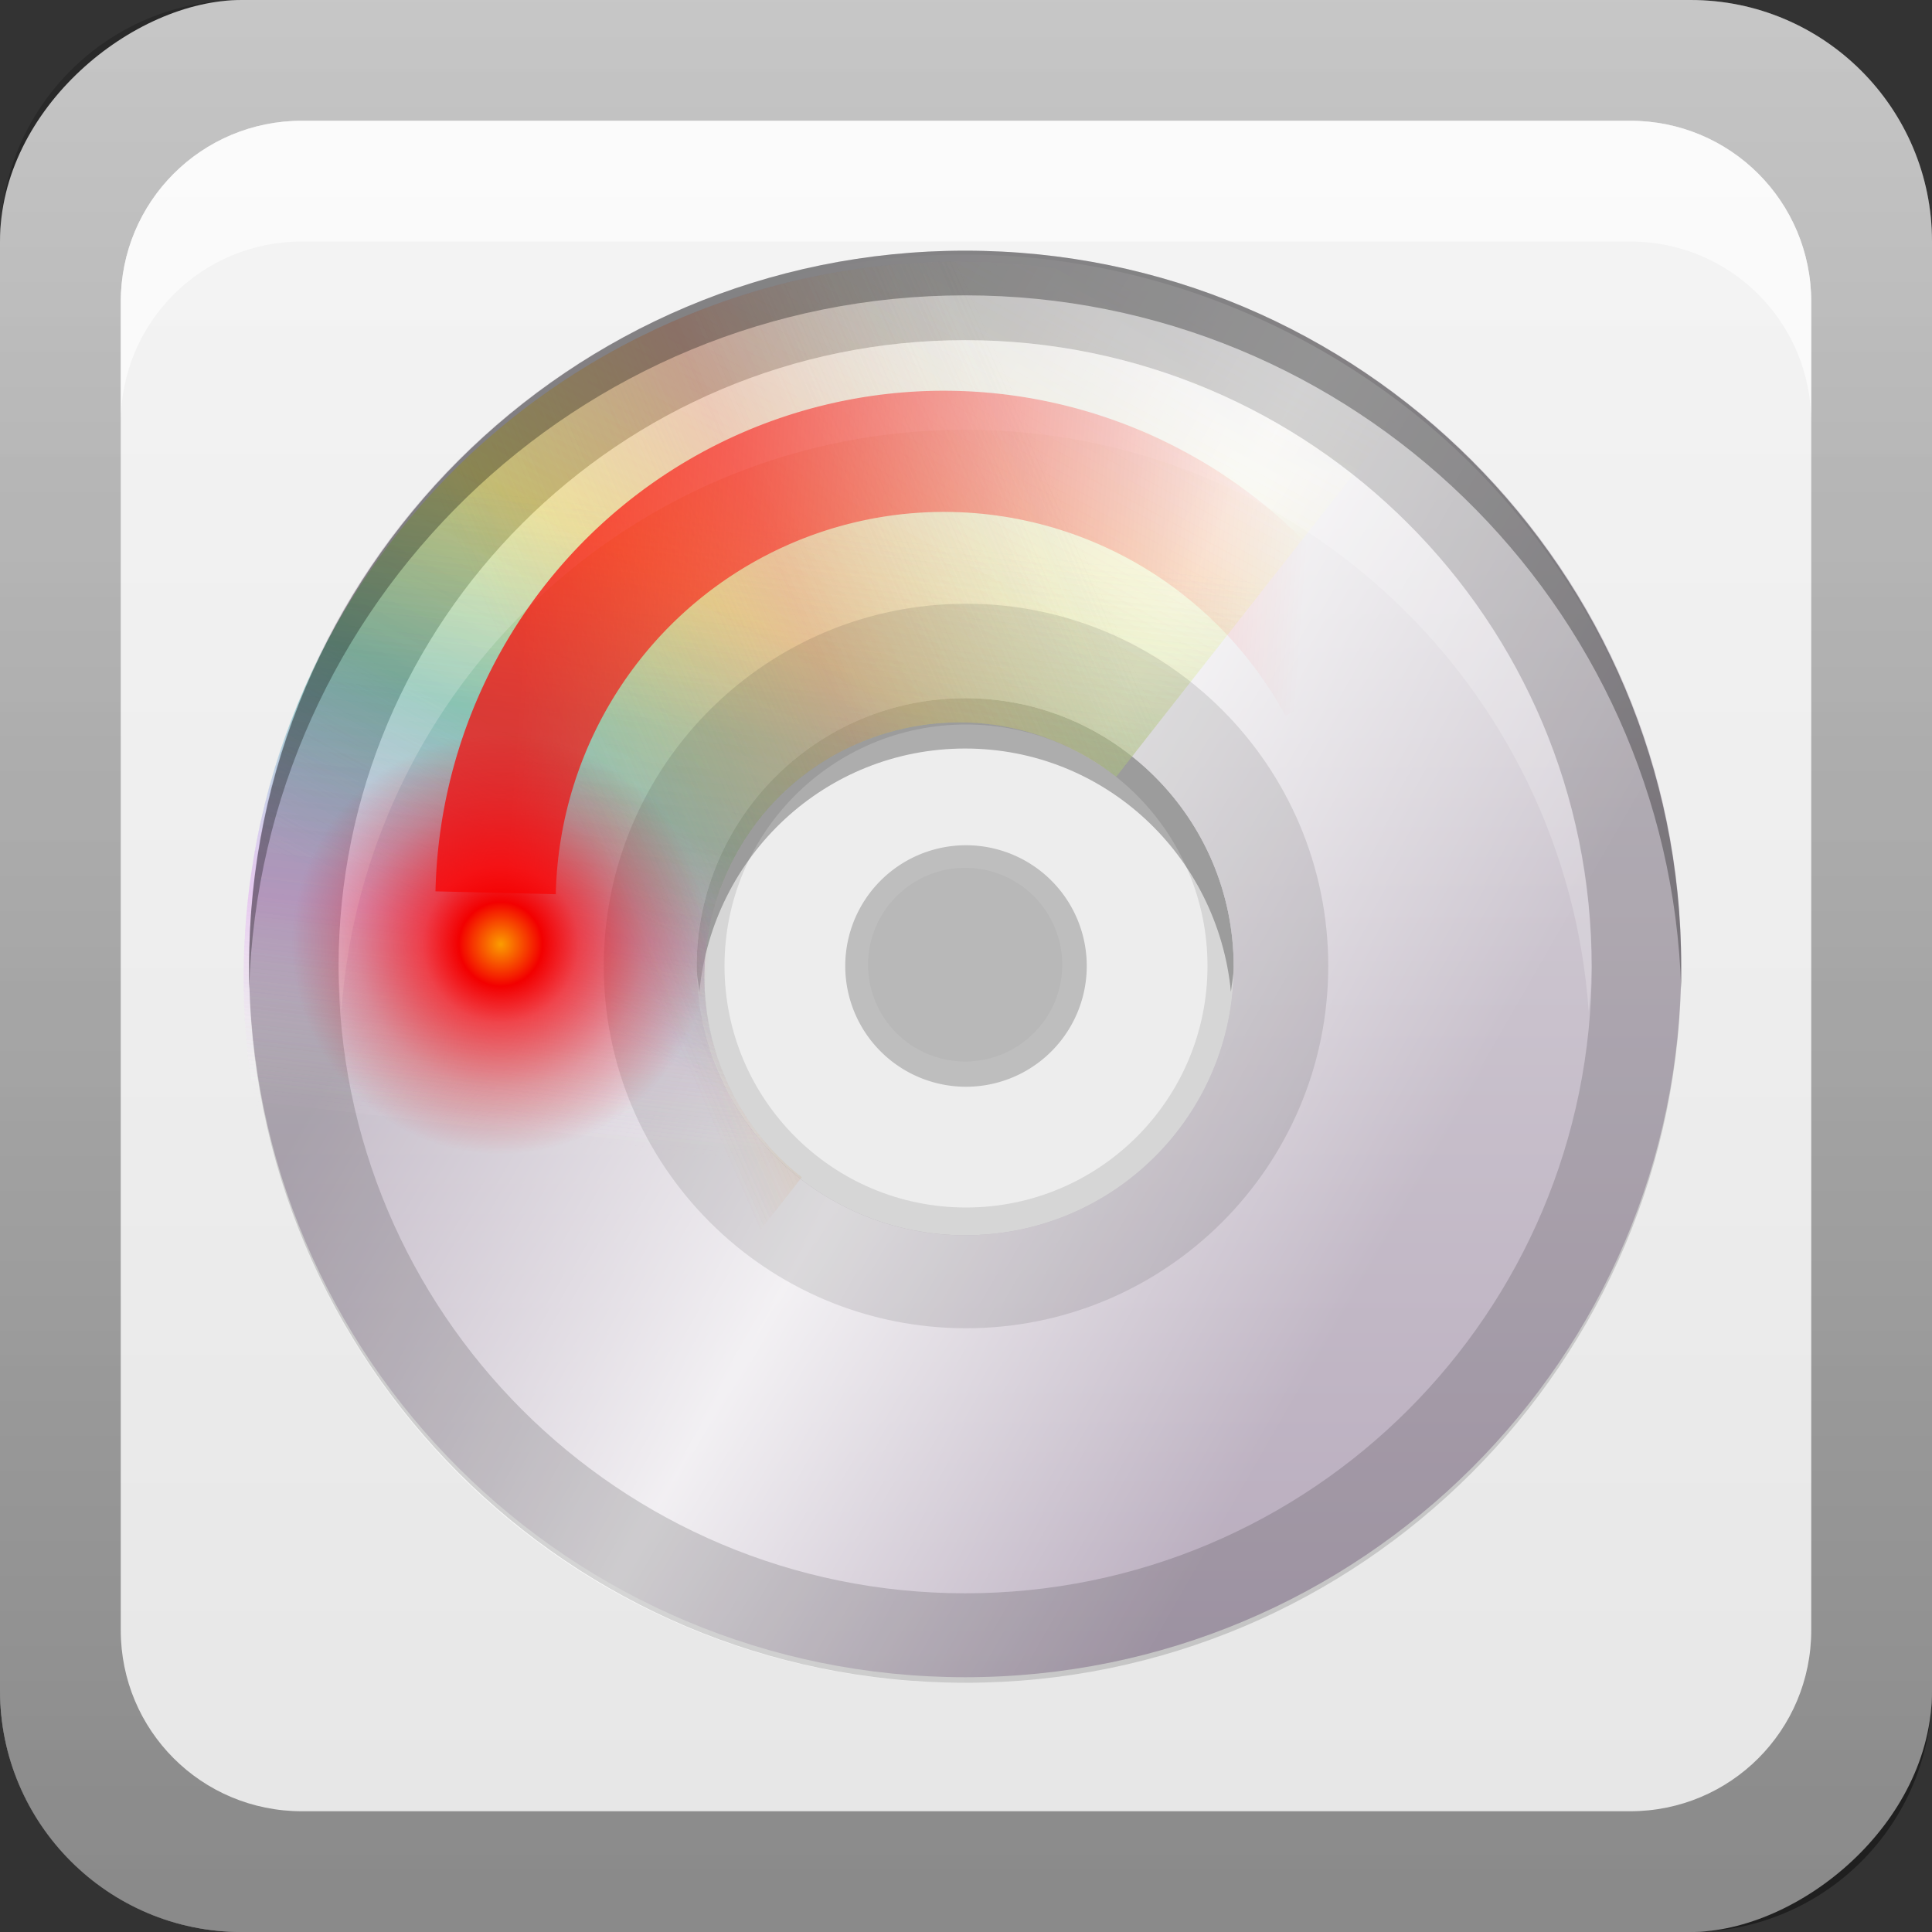 <?xml version="1.0" encoding="UTF-8"?>
<svg id="svg2" width="16" height="16" version="1.0" xmlns="http://www.w3.org/2000/svg" xmlns:cc="http://creativecommons.org/ns#" xmlns:dc="http://purl.org/dc/elements/1.1/" xmlns:rdf="http://www.w3.org/1999/02/22-rdf-syntax-ns#" xmlns:xlink="http://www.w3.org/1999/xlink">
 <rect width="100%" height="100%" fill="#333333" stroke="none"/>
 <defs id="defs4">
  <linearGradient id="linearGradient2897" x1="9.057" x2="9.057" y1="10.203" y2="-19.304" gradientTransform="translate(-.5 5.301)" gradientUnits="userSpaceOnUse">
   <stop id="stop3330-6" offset="0"/>
   <stop id="stop3333-8" stop-opacity="0" offset="1"/>
  </linearGradient>
  <linearGradient id="linearGradient3767" x1="1" x2="16.956" y1="9" y2="9" gradientTransform="translate(-17,-2)" gradientUnits="userSpaceOnUse">
   <stop id="stop3189-0" stop-color="#e6e6e6" offset="0"/>
   <stop id="stop3191-2" stop-color="#f5f5f5" offset="1"/>
  </linearGradient>
  <clipPath id="clipPath3271">
   <rect id="rect3273" x="5" y="160" width="118" height="59" fill="#fff" fill-rule="evenodd"/>
  </clipPath>
  <linearGradient id="linearGradient3809" x1="5" x2="123" y1="64" y2="64" gradientTransform="matrix(-.985 .171 -.171 -.985 138.02 271.07)" gradientUnits="userSpaceOnUse" xlink:href="#linearGradient3236"/>
  <linearGradient id="linearGradient3236">
   <stop id="stop3238" stop-color="#fff" stop-opacity="0" offset="0"/>
   <stop id="stop3240" stop-color="#fffc2b" stop-opacity=".234" offset=".35"/>
   <stop id="stop3242" stop-color="#46d15d" stop-opacity=".219" offset=".5"/>
   <stop id="stop3244" stop-color="#46d1aa" stop-opacity="0" offset=".65"/>
   <stop id="stop3246" stop-color="#fff" stop-opacity="0" offset="1"/>
  </linearGradient>
  <linearGradient id="linearGradient3811" x1="5" x2="123" y1="64" y2="64" gradientTransform="matrix(-.853 .522 -.522 -.853 151.98 240.21)" gradientUnits="userSpaceOnUse" xlink:href="#linearGradient3265"/>
  <linearGradient id="linearGradient3265">
   <stop id="stop3267" stop-color="#fff" stop-opacity="0" offset="0"/>
   <stop id="stop3252" stop-color="#afcff3" stop-opacity="0" offset=".2"/>
   <stop id="stop3269" stop-color="#60a0e7" stop-opacity=".148" offset=".35"/>
   <stop id="stop3271" stop-color="#db8ef1" stop-opacity=".211" offset=".5"/>
   <stop id="stop3273" stop-color="#fff" stop-opacity="0" offset=".65"/>
   <stop id="stop3275" stop-color="#fff" stop-opacity="0" offset="1"/>
  </linearGradient>
  <linearGradient id="linearGradient3813" x1="5" x2="123" y1="64" y2="64" gradientTransform="matrix(-.881 -.472 .472 -.881 90.207 305.62)" gradientUnits="userSpaceOnUse" xlink:href="#linearGradient3247"/>
  <linearGradient id="linearGradient3247">
   <stop id="stop3249" stop-color="#fff" stop-opacity="0" offset="0"/>
   <stop id="stop3293" stop-color="#d5d5d5" stop-opacity="0" offset=".3"/>
   <stop id="stop3251" stop-color="#eb8888" stop-opacity=".258" offset=".5"/>
   <stop id="stop3295" stop-color="#e28f25" stop-opacity="0" offset=".7"/>
   <stop id="stop3253" stop-color="#fff" stop-opacity="0" offset="1"/>
  </linearGradient>
  <linearGradient id="linearGradient3985" x1="5" x2="123" y1="64" y2="64" gradientTransform="matrix(.087 .05 -.05 .087 5.638 -.737)" gradientUnits="userSpaceOnUse">
   <stop id="stop3235" stop-color="#fff" stop-opacity="0" offset="0"/>
   <stop id="stop3297" stop-color="#fff" stop-opacity="0" offset=".15"/>
   <stop id="stop3241" stop-color="#fff" offset=".5"/>
   <stop id="stop3299" stop-color="#fff" stop-opacity="0" offset=".85"/>
   <stop id="stop3237" stop-color="#fff" stop-opacity="0" offset="1"/>
  </linearGradient>
  <linearGradient id="linearGradient3988" x1="73.016" x2="73.016" y1="89.131" y2="34.607" gradientTransform="matrix(.181 0 0 .217 -2.873 -5.467)" gradientUnits="userSpaceOnUse">
   <stop id="stop4116" stop-color="#b8abbd" offset="0"/>
   <stop id="stop4118" stop-color="#dddbde" offset="1"/>
  </linearGradient>
  <radialGradient id="radialGradient3300" cx="5.963" cy="10.958" r="1.502" gradientUnits="userSpaceOnUse">
   <stop id="stop3296" stop-color="#fb9d00" offset="0"/>
   <stop id="stop3839" stop-color="#f30000" offset=".2"/>
   <stop id="stop3302" stop-color="#fb0000" stop-opacity=".661" offset=".374"/>
   <stop id="stop3843" stop-color="#eb0000" stop-opacity=".29" offset=".687"/>
   <stop id="stop3298" stop-color="#dc0000" stop-opacity="0" offset="1"/>
  </radialGradient>
  <linearGradient id="linearGradient4336" x1="16.106" x2="7.053" y1="11.568" y2="11.091" gradientUnits="userSpaceOnUse">
   <stop id="stop3310" stop-color="#fc0000" offset="0"/>
   <stop id="stop3312" stop-color="#fc0000" stop-opacity="0" offset="1"/>
  </linearGradient>
 </defs>
 <g id="layer1">
  <rect id="rect3196" transform="rotate(-90)" x="-16" width="16" height="16" rx="2" ry="2" fill="url(#linearGradient3767)"/>
  <path id="rect2410" d="m2 0c-1.108 0-2 0.892-2 2v12c0 1.108 0.892 2 2 2h12c1.108 0 2-0.892 2-2v-12c0-1.108-0.892-2-2-2h-12zm0.5 1h11c0.831 0 1.5 0.669 1.5 1.5v11c0 0.831-0.669 1.5-1.5 1.5h-11c-0.831 0-1.5-0.669-1.5-1.5v-11c0-0.831 0.669-1.5 1.5-1.5z" fill="url(#linearGradient2897)" opacity=".4"/>
  <path id="rect3770" d="m2.5 1c-0.831 0-1.5 0.669-1.5 1.5v1c0-0.831 0.669-1.5 1.5-1.5h11c0.831 0 1.5 0.669 1.5 1.5v-1c0-0.831-0.669-1.5-1.5-1.5h-11z" fill="#fff" opacity=".6"/>
 </g>
 <g id="layer2">
  <path id="path3932" transform="matrix(.741 0 0 .741 -.902 -.889)" d="m16 12a4 4 0 1 1-8 0 4 4 0 1 1 8 0z" color="#000000" fill="#e6e6e6"/>
  <path id="path3137" d="m7.993 5.782c-1.228 0-2.224 0.996-2.224 2.224 0 0.073 0.016 0.138 0.023 0.208 0.108-1.127 1.045-2.015 2.201-2.015s2.092 0.888 2.201 2.015c0.007-0.071 0.023-0.136 0.023-0.208 0-1.228-0.996-2.224-2.224-2.224z" fill-rule="evenodd" opacity=".4"/>
  <path id="path3307" d="m7.993 5.258c-1.512 0-2.739 1.224-2.739 2.731 0 1.507 1.227 2.731 2.739 2.731 1.512 0 2.739-1.224 2.739-2.731 0-1.507-1.227-2.731-2.739-2.731zm0 1.929c0.444 0 0.804 0.359 0.804 0.802 0 0.443-0.36 0.802-0.804 0.802-0.444 0-0.804-0.359-0.804-0.802 0-0.442 0.36-0.802 0.804-0.802z" fill="#fff" fill-rule="evenodd" opacity=".3"/>
  <path id="path3170" d="m7.993 2.076c-3.273 0-5.93 2.643-5.93 5.907 0 3.263 2.657 5.907 5.93 5.907 3.273 0 5.93-2.643 5.93-5.907 0-3.263-2.657-5.907-5.93-5.907zm0 3.706c1.228 0 2.224 0.996 2.224 2.224 0 1.228-0.996 2.224-2.224 2.224s-2.224-0.996-2.224-2.224c0-1.228 0.996-2.224 2.224-2.224z" fill="url(#linearGradient3988)" fill-rule="evenodd"/>
  <path id="path3230" d="m7.576 2.122c-1.899 0.134-3.703 1.175-4.725 2.942-1.637 2.826-0.657 6.452 2.177 8.084 2.835 1.632 6.471 0.649 8.107-2.177 1.637-2.826 0.657-6.429-2.177-8.061-1.063-0.612-2.243-0.868-3.382-0.788zm0.417 3.66c1.228 0 2.224 0.996 2.224 2.224 0 1.228-0.996 2.224-2.224 2.224s-2.224-0.996-2.224-2.224c0-1.228 0.996-2.224 2.224-2.224z" fill="url(#linearGradient3985)" fill-rule="evenodd" opacity=".8"/>
  <g id="g3289" transform="matrix(.062 -.079 .079 .062 -13.327 -.431)" fill-rule="evenodd">
   <g id="g3266" clip-path="url(#clipPath3271)">
    <path id="path3259" d="m74.118 277.12c32.081-5.585 53.584-36.155 47.999-68.235-5.585-32.081-36.155-53.584-68.235-47.999-32.081 5.585-53.584 36.155-47.999 68.235 5.585 32.081 36.155 53.584 68.235 47.999zm-6.517-37.432c-11.419 1.988-22.299-5.666-24.287-17.085-1.988-11.419 5.666-22.299 17.084-24.287 11.419-1.988 22.299 5.666 24.287 17.085 1.988 11.419-5.666 22.299-17.085 24.287z" fill="url(#linearGradient3809)"/>
    <path id="path3231" d="m94.777 269.33c27.78-16.989 36.539-53.323 19.55-81.104-16.989-27.78-53.323-36.539-81.104-19.55-27.78 16.989-36.539 53.323-19.55 81.104 16.989 27.78 53.323 36.539 81.104 19.55zm-19.822-32.414c-9.888 6.047-22.821 2.929-28.867-6.958-6.047-9.888-2.929-22.821 6.958-28.867 9.888-6.047 22.821-2.929 28.867 6.958 6.047 9.888 2.929 22.821-6.958 28.867z" fill="url(#linearGradient3811)"/>
    <path id="path3243" d="m36.154 271.01c28.707 15.371 64.481 4.548 79.852-24.159 15.371-28.707 4.548-64.481-24.159-79.852-28.707-15.371-64.481-4.548-79.852 24.159-15.371 28.707-4.548 64.481 24.159 79.852zm17.935-33.495c-10.218-5.471-14.07-18.204-8.599-28.422 5.471-10.218 18.204-14.07 28.422-8.599 10.218 5.471 14.07 18.204 8.599 28.422-5.471 10.218-18.204 14.07-28.422 8.599z" fill="url(#linearGradient3813)"/>
   </g>
   <g id="g3275" transform="matrix(1 0 0 -1 0 438)" clip-path="url(#clipPath3271)">
    <path id="path3277" d="m74.118 277.12c32.081-5.585 53.584-36.155 47.999-68.235-5.585-32.081-36.155-53.584-68.235-47.999-32.081 5.585-53.584 36.155-47.999 68.235 5.585 32.081 36.155 53.584 68.235 47.999zm-6.517-37.432c-11.419 1.988-22.299-5.666-24.287-17.085-1.988-11.419 5.666-22.299 17.084-24.287 11.419-1.988 22.299 5.666 24.287 17.085 1.988 11.419-5.666 22.299-17.085 24.287z" fill="url(#linearGradient3809)"/>
    <path id="path3279" d="m94.777 269.33c27.78-16.989 36.539-53.323 19.55-81.104-16.989-27.78-53.323-36.539-81.104-19.55-27.78 16.989-36.539 53.323-19.55 81.104 16.989 27.78 53.323 36.539 81.104 19.55zm-19.822-32.414c-9.888 6.047-22.821 2.929-28.867-6.958-6.047-9.888-2.929-22.821 6.958-28.867 9.888-6.047 22.821-2.929 28.867 6.958 6.047 9.888 2.929 22.821-6.958 28.867z" fill="url(#linearGradient3811)"/>
    <path id="path3281" d="m36.154 271.01c28.707 15.371 64.481 4.548 79.852-24.159 15.371-28.707 4.548-64.481-24.159-79.852-28.707-15.371-64.481-4.548-79.852 24.159-15.371 28.707-4.548 64.481 24.159 79.852zm17.935-33.495c-10.218-5.471-14.07-18.204-8.599-28.422 5.471-10.218 18.204-14.07 28.422-8.599 10.218 5.471 14.07 18.204 8.599 28.422-5.471 10.218-18.204 14.07-28.422 8.599z" fill="url(#linearGradient3813)"/>
   </g>
  </g>
  <g id="g4008" transform="matrix(.062 -.079 .079 .062 -13.327 -.431)" fill-rule="evenodd">
   <g id="g4010" clip-path="url(#clipPath3271)">
    <path id="path4012" d="m74.118 277.12c32.081-5.585 53.584-36.155 47.999-68.235-5.585-32.081-36.155-53.584-68.235-47.999-32.081 5.585-53.584 36.155-47.999 68.235 5.585 32.081 36.155 53.584 68.235 47.999zm-6.517-37.432c-11.419 1.988-22.299-5.666-24.287-17.085-1.988-11.419 5.666-22.299 17.084-24.287 11.419-1.988 22.299 5.666 24.287 17.085 1.988 11.419-5.666 22.299-17.085 24.287z" fill="url(#linearGradient3809)"/>
    <path id="path4014" d="m94.777 269.33c27.78-16.989 36.539-53.323 19.55-81.104-16.989-27.78-53.323-36.539-81.104-19.55-27.78 16.989-36.539 53.323-19.55 81.104 16.989 27.78 53.323 36.539 81.104 19.55zm-19.822-32.414c-9.888 6.047-22.821 2.929-28.867-6.958-6.047-9.888-2.929-22.821 6.958-28.867 9.888-6.047 22.821-2.929 28.867 6.958 6.047 9.888 2.929 22.821-6.958 28.867z" fill="url(#linearGradient3811)"/>
    <path id="path4016" d="m36.154 271.01c28.707 15.371 64.481 4.548 79.852-24.159 15.371-28.707 4.548-64.481-24.159-79.852-28.707-15.371-64.481-4.548-79.852 24.159-15.371 28.707-4.548 64.481 24.159 79.852zm17.935-33.495c-10.218-5.471-14.07-18.204-8.599-28.422 5.471-10.218 18.204-14.07 28.422-8.599 10.218 5.471 14.07 18.204 8.599 28.422-5.471 10.218-18.204 14.07-28.422 8.599z" fill="url(#linearGradient3813)"/>
   </g>
   <g id="g4018" transform="matrix(1 0 0 -1 0 438)" clip-path="url(#clipPath3271)">
    <path id="path4020" d="m74.118 277.12c32.081-5.585 53.584-36.155 47.999-68.235-5.585-32.081-36.155-53.584-68.235-47.999-32.081 5.585-53.584 36.155-47.999 68.235 5.585 32.081 36.155 53.584 68.235 47.999zm-6.517-37.432c-11.419 1.988-22.299-5.666-24.287-17.085-1.988-11.419 5.666-22.299 17.084-24.287 11.419-1.988 22.299 5.666 24.287 17.085 1.988 11.419-5.666 22.299-17.085 24.287z" fill="url(#linearGradient3809)"/>
    <path id="path4022" d="m94.777 269.33c27.78-16.989 36.539-53.323 19.55-81.104-16.989-27.78-53.323-36.539-81.104-19.55-27.78 16.989-36.539 53.323-19.55 81.104 16.989 27.78 53.323 36.539 81.104 19.55zm-19.822-32.414c-9.888 6.047-22.821 2.929-28.867-6.958-6.047-9.888-2.929-22.821 6.958-28.867 9.888-6.047 22.821-2.929 28.867 6.958 6.047 9.888 2.929 22.821-6.958 28.867z" fill="url(#linearGradient3811)"/>
    <path id="path4024" d="m36.154 271.01c28.707 15.371 64.481 4.548 79.852-24.159 15.371-28.707 4.548-64.481-24.159-79.852-28.707-15.371-64.481-4.548-79.852 24.159-15.371 28.707-4.548 64.481 24.159 79.852zm17.935-33.495c-10.218-5.471-14.07-18.204-8.599-28.422 5.471-10.218 18.204-14.07 28.422-8.599 10.218 5.471 14.07 18.204 8.599 28.422-5.471 10.218-18.204 14.07-28.422 8.599z" fill="url(#linearGradient3813)"/>
   </g>
  </g>
  <path id="path3922" d="m7.993 2.076c-3.275 0-5.93 2.655-5.93 5.93 0 3.275 2.655 5.93 5.93 5.93 3.275 0 5.93-2.655 5.93-5.93 0-3.275-2.655-5.93-5.93-5.93zm0 0.741c2.866 0 5.189 2.323 5.189 5.189 0 2.866-2.323 5.189-5.189 5.189-2.866 0-5.189-2.323-5.189-5.189 0-2.866 2.323-5.189 5.189-5.189z" color="#000000" opacity=".15"/>
  <path id="path3927" d="m7.993 2.817c-2.866 0-5.189 2.323-5.189 5.189 0 0.125 0.015 0.248 0.023 0.371 0.19-2.692 2.425-4.818 5.165-4.818 2.741 0 4.975 2.126 5.165 4.818 0.009-0.122 0.023-0.246 0.023-0.371 0-2.866-2.323-5.189-5.189-5.189z" color="#000000" fill="#fff" opacity=".2"/>
  <path id="path3938" d="m7.993 2.076c-3.275 0-5.93 2.655-5.93 5.93 0 0.063-0.002 0.123 0 0.185 0.099-3.188 2.718-5.745 5.93-5.745 3.212 0 5.831 2.557 5.93 5.745 0.002-0.062 0-0.122 0-0.185 0-3.275-2.655-5.93-5.93-5.93z" color="#000000" opacity=".3"/>
  <path id="path4067" d="m8 5c-1.657 0-3 1.343-3 3s1.343 3 3 3 3-1.343 3-3-1.343-3-3-3zm0 1c1.105 0 2 0.895 2 2s-0.895 2-2 2-2-0.895-2-2 0.895-2 2-2z" color="#000000" opacity=".1"/>
  <path id="path4072" d="m9 8a1 1 0 1 1-2 0 1 1 0 1 1 2 0z" color="#000000" opacity=".2"/>
 </g>
 <g id="layer3">
  <path id="path3306" transform="matrix(-.707 -.017 .016 -.712 15.423 15.502)" d="m16.258 11a5.258 5.258 0 0 1-9.812 2.629" fill="none" opacity=".7" stroke="url(#linearGradient4336)" stroke-linejoin="round" stroke-width="1.409"/>
  <path id="path3290" transform="matrix(1.152 0 0 1.159 -2.723 -4.881)" d="m7.465 10.958a1.502 1.502 0 1 1-3.003 0 1.502 1.502 0 1 1 3.003 0z" fill="url(#radialGradient3300)"/>
 </g>
</svg>
